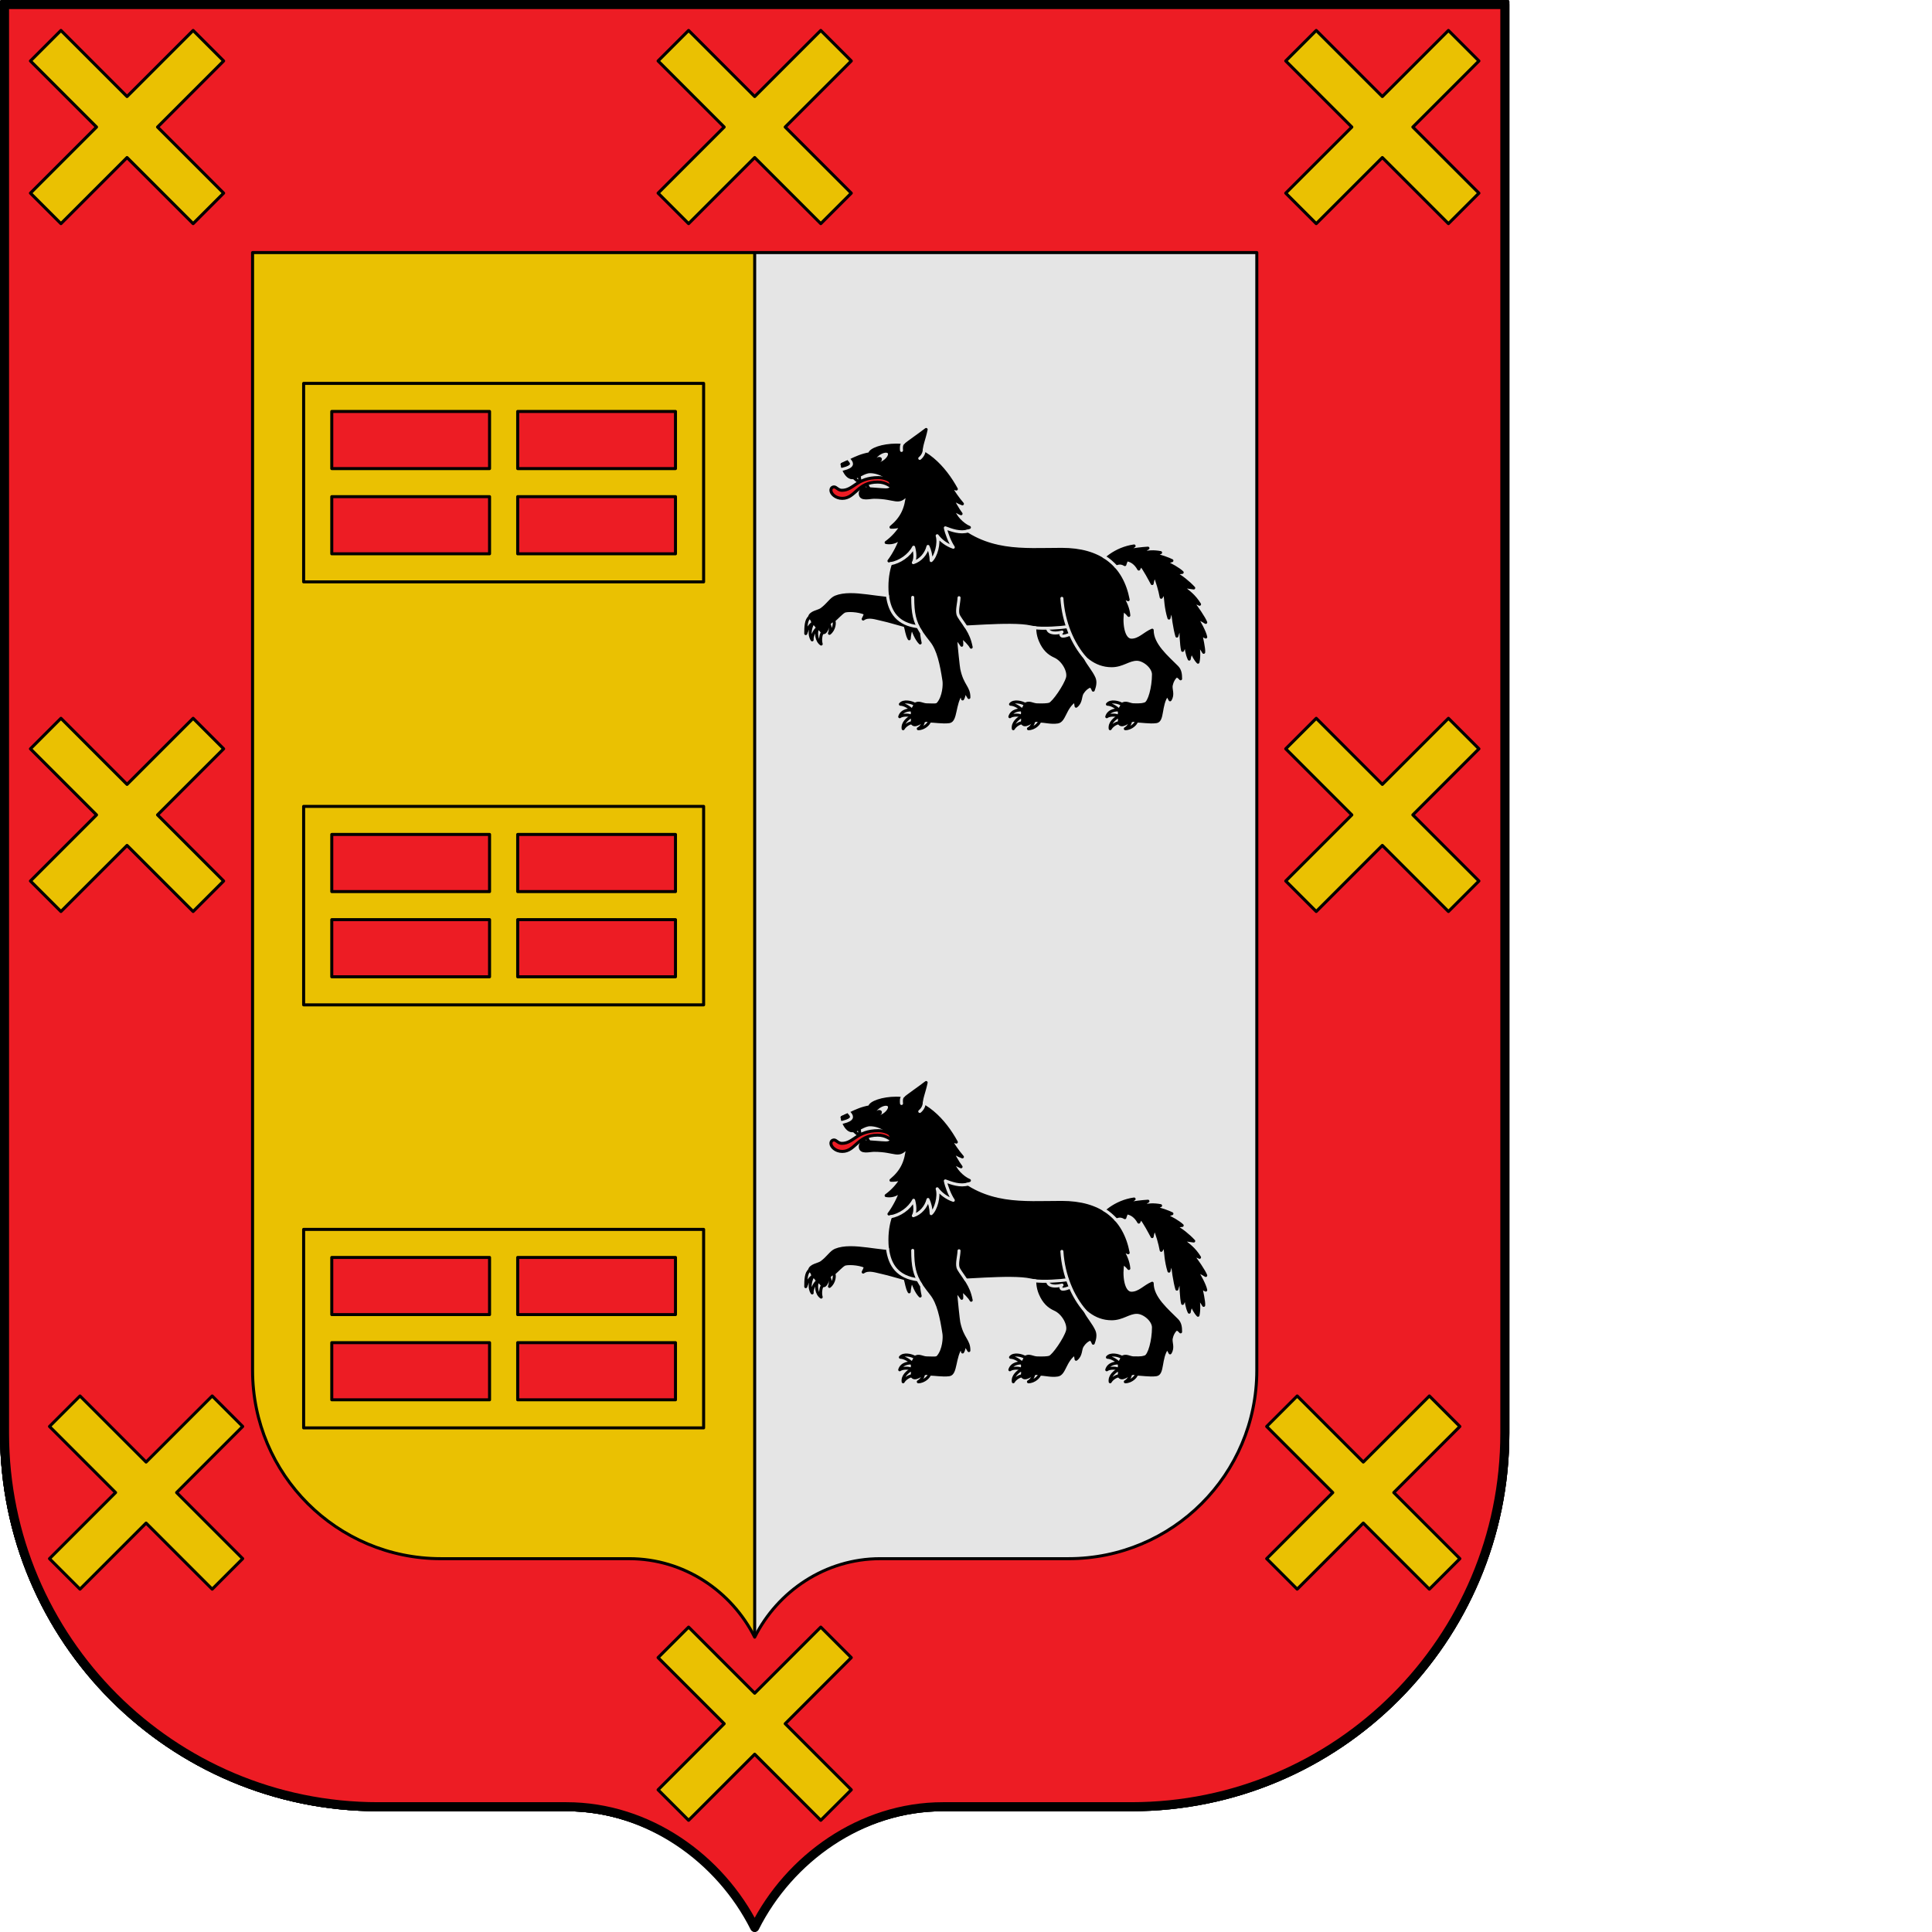 <?xml version="1.0" encoding="UTF-8" standalone="no"?>
<svg
   viewBox="0 0 640 640"
   version="1.1"
   id="svg109"
   sodipodi:docname="armarria_Lasarte-Oria.svg"
   width="640"
   height="640"
   inkscape:version="1.3.2 (091e20ef0f, 2023-11-25)"
   xmlns:inkscape="http://www.inkscape.org/namespaces/inkscape"
   xmlns:sodipodi="http://sodipodi.sourceforge.net/DTD/sodipodi-0.dtd"
   xmlns="http://www.w3.org/2000/svg"
   xmlns:svg="http://www.w3.org/2000/svg">
  <defs
     id="defs109" />
  <sodipodi:namedview
     id="namedview109"
     pagecolor="#ffffff"
     bordercolor="#000000"
     borderopacity="0.25"
     inkscape:showpageshadow="2"
     inkscape:pageopacity="0.0"
     inkscape:pagecheckerboard="0"
     inkscape:deskcolor="#d1d1d1"
     inkscape:zoom="1.2671875"
     inkscape:cx="249.76572"
     inkscape:cy="320"
     inkscape:window-width="1920"
     inkscape:window-height="1008"
     inkscape:window-x="0"
     inkscape:window-y="0"
     inkscape:window-maximized="1"
     inkscape:current-layer="svg109" />
  <g
     stroke="#000000"
     stroke-linecap="round"
     stroke-linejoin="round"
     id="g3">
    <path
       d="m 0.5,0.5 v 474.25 c 0,68.898 55.852,124.75 124.75,124.75 h 62.375 c 27.289,0 50.92,17.163 62.375,40 11.455,-22.837 35.086,-40 62.375,-40 h 62.375 c 68.898,0 124.75,-55.852 124.75,-124.75 V 0.5 Z"
       fill="#e5e5e5"
       id="path1" />
    <path
       d="m 0.5,0.5 v 474.25 c 0,68.898 55.852,124.75 124.75,124.75 h 62.375 c 27.289,0 50.92,17.163 62.375,40 V 0.5 Z"
       fill="#eac102"
       id="path2" />
    <path
       d="m 0.5,0.5 v 474.25 c 0,68.898 55.852,124.75 124.75,124.75 h 62.375 c 27.289,0 50.92,17.163 62.375,40 11.455,-22.837 35.086,-40 62.375,-40 h 62.375 c 68.898,0 124.75,-55.852 124.75,-124.75 V 0.5 Z m 83.167,83.167 v 370.291 c 0,34.45 27.925,62.375 62.375,62.375 h 62.375 c 18.193,0 33.948,10.778 41.583,26 7.635,-15.222 23.39,-26 41.583,-26 h 62.375 c 34.45,0 62.375,-27.925 62.375,-62.375 V 83.667 Z"
       fill="#ed1c24"
       fill-rule="evenodd"
       id="path3" />
  </g>
  <g
     stroke-linecap="round"
     stroke-linejoin="round"
     id="g108">
    <g
       fill-rule="evenodd"
       stroke="#000000"
       id="g8">
      <path
         d="m 100.583,127 h 132.5 v 65.75 h -132.5 z"
         fill="#eac102"
         id="path4" />
      <path
         d="M 109.905,164.524 H 162.172 V 183.452 H 109.905 Z"
         fill="#ed1c24"
         id="path5" />
      <path
         d="m 109.905,136.298 h 52.267 v 18.928 h -52.267 z"
         fill="#ed1c24"
         id="path6" />
      <path
         d="m 171.494,164.524 h 52.268 v 18.928 h -52.268 z"
         fill="#ed1c24"
         id="path7" />
      <path
         d="m 171.494,136.298 h 52.268 v 18.928 h -52.268 z"
         fill="#ed1c24"
         id="path8" />
    </g>
    <g
       fill-rule="evenodd"
       stroke="#000000"
       id="g13">
      <path
         d="m 100.583,407.25 h 132.5 V 473 h -132.5 z"
         fill="#eac102"
         id="path9" />
      <path
         d="M 109.905,444.774 H 162.172 V 463.702 H 109.905 Z"
         fill="#ed1c24"
         id="path10" />
      <path
         d="m 109.905,416.548 h 52.267 v 18.928 h -52.267 z"
         fill="#ed1c24"
         id="path11" />
      <path
         d="m 171.494,444.774 h 52.268 v 18.928 h -52.268 z"
         fill="#ed1c24"
         id="path12" />
      <path
         d="m 171.494,416.548 h 52.268 v 18.928 h -52.268 z"
         fill="#ed1c24"
         id="path13" />
    </g>
    <g
       fill-rule="evenodd"
       stroke="#000000"
       id="g18">
      <path
         d="m 100.583,267.125 h 132.5 v 65.75 h -132.5 z"
         fill="#eac102"
         id="path14" />
      <path
         d="M 109.905,304.649 H 162.172 V 323.577 H 109.905 Z"
         fill="#ed1c24"
         id="path15" />
      <path
         d="m 109.905,276.423 h 52.267 v 18.928 h -52.267 z"
         fill="#ed1c24"
         id="path16" />
      <path
         d="m 171.494,304.649 h 52.268 v 18.928 h -52.268 z"
         fill="#ed1c24"
         id="path17" />
      <path
         d="m 171.494,276.423 h 52.268 v 18.928 h -52.268 z"
         fill="#ed1c24"
         id="path18" />
    </g>
    <g
       id="g59">
      <path
         d="m 306.754,196.221 c -2.543,0.788 -5.267,1.744 -8.5,2.043 -6.466,0.6 -15.875,-2.758 -21.469,-0.468 -1.506,0.616 -2.443,2.453 -4.665,4.076 -1.059,0.773 -3.687,0.901 -3.973,2.664 l 1.103,1.9 1.578,1.706 1.615,1.391 c 1.46,0.438 1.671,-2.32 2.165,-2.686 0.418,-0.345 1.01,-0.789 1.572,-1.27 1.204,-1.037 2.538,-2.532 3.473,-3.057 0.809,-0.455 4.674,-0.414 7.061,0.706 -0.158,0.519 -0.41,1.187 -0.774,1.834 1.776,-1.285 4.352,-0.237 6.14,0.112 1.941,0.379 7.632,2.098 7.775,2.1 0.451,1.372 0.541,2.973 1.323,4.331 0.088,-1.258 0.405,-2.778 0.864,-3.926 0.417,1.202 1.393,3.924 2.771,5.309 -0.296,-1.357 -0.738,-3.71 -0.529,-5.326 1.747,0.253 3.648,0.342 5.48,-0.033"
         fill-rule="evenodd"
         stroke="#000000"
         id="path19" />
      <path
         d="m 274.608,206.846 c 0.447,0.51 0.61,2.053 0.163,2.958 1.554,-1.186 1.862,-3.615 1.409,-4.228 -0.422,-0.088 -1.347,0.525 -1.572,1.27 z"
         fill="#e5e5e5"
         fill-rule="evenodd"
         stroke="#000000"
         id="path20" />
      <path
         d="m 272.443,209.532 c -0.602,0.776 -0.768,2.662 -0.416,3.815 -1.611,-1.123 -1.804,-3.827 -1.199,-5.206 0.844,0.121 1.359,0.959 1.615,1.391 z"
         fill="#e5e5e5"
         fill-rule="evenodd"
         stroke="#000000"
         id="path21" />
      <path
         d="m 270.828,208.141 c -0.78,0.262 -1.981,2.64 -1.789,3.82 -1.221,-1.845 -0.51,-4.126 0.211,-5.526 0.699,0.155 1.347,1.006 1.578,1.706 z"
         fill="#e5e5e5"
         fill-rule="evenodd"
         stroke="#000000"
         id="path22" />
      <path
         d="m 268.147,204.535 c 0.7,0.277 1.126,1.274 1.103,1.9 -0.629,0.356 -1.695,1.537 -2.333,3.447 0,-2.142 0.092,-4.592 1.23,-5.346 z"
         fill="#e5e5e5"
         fill-rule="evenodd"
         stroke="#000000"
         id="path23" />
      <path
         d="m 363.88,209.369 c -1.278,1.149 -2.823,2.272 -4.179,3.557 -4.257,4.03 0.84,7.534 2.701,11.667 0.606,1.347 0.178,2.853 -0.253,4.022 -0.158,-0.464 -0.427,-0.953 -0.831,-1.366 -1.149,0.237 -2.233,1.349 -2.827,2.312 -0.723,1.171 -0.3,3.103 -2.019,4.378 -0.066,-0.695 -0.21,-1.341 -0.364,-1.845 -3.457,2.31 -3.435,6.706 -5.743,7.069 -2.262,0.356 -4.404,-0.365 -5.99,-0.271 l -2.021,0.056 c -0.615,-0.01 -2.972,2.201 -3.762,0.476 l -0.15,-2.101 0.033,-2.139 1.15,-1.842 c 1.175,-0.945 2.462,0.081 3.772,0.143 1.887,0.089 3.685,0.013 4.309,-0.224 1.321,-0.501 5.154,-6.053 5.909,-8.696 0.63,-2.206 -1.44,-5.943 -4.13,-7.151 -2.023,-0.908 -3.628,-2.295 -4.867,-5.192 -3.543,-8.286 4.692,-18.163 10.587,-22.511"
         stroke="#000000"
         id="path24" />
      <path
         d="m 340.688,241.395 c 1.955,0 3.674,-1.744 3.687,-2.505 -0.282,-0.326 -1.389,-0.4 -2.021,0.056 0.045,0.677 -0.762,2.002 -1.666,2.45 z"
         fill="#e5e5e5"
         fill-rule="evenodd"
         stroke="#000000"
         id="path25" />
      <path
         d="m 338.592,239.422 c -0.979,0.091 -2.318,0.929 -2.92,1.974 -0.281,-1.944 1.537,-3.372 2.77,-4.075 0.489,0.699 0.291,1.619 0.15,2.101 z"
         fill="#e5e5e5"
         fill-rule="evenodd"
         stroke="#000000"
         id="path26" />
      <path
         d="m 338.475,235.181 c 0.439,0.713 0.26,1.527 -0.033,2.139 -0.599,-0.564 -2.956,-0.625 -3.907,0.101 0.664,-2.222 3.292,-2.296 3.94,-2.24 z"
         fill="#e5e5e5"
         fill-rule="evenodd"
         stroke="#000000"
         id="path27" />
      <path
         d="m 366.269,190.232 c 1.06,-1.571 3.482,-5.003 6.362,-3.201 0.113,-0.511 0.378,-1.038 0.593,-1.603 1.465,0.222 2.892,1.052 4.016,3.075 0.138,-0.361 0.411,-0.805 0.738,-1.351 1.249,1.558 2.823,4.551 3.685,6.155 0.11,-0.764 0.443,-2.048 0.85,-2.724 0.881,1.99 1.721,4.912 2.155,7.272 0.324,-0.585 0.822,-1.223 1.227,-1.869 0.178,2.323 0.365,5.676 1.343,8.758 0.198,-0.997 0.657,-2.338 1.104,-3.373 0.136,2.415 0.824,7.055 1.513,9.34 0.316,-1.214 0.838,-2.602 1.396,-3.4 -0.148,1.8 0.071,6.314 0.502,8.127 0.236,-0.59 0.546,-1.336 1.072,-2.068 0.058,1.337 0.345,3.318 1.119,4.964 0.118,-0.966 0.448,-1.77 0.87,-2.389 0.427,1.057 1.089,2.42 2.039,3.413 0.441,-1.953 0.215,-4.622 -0.057,-6.351 0.642,1.16 1.604,2.442 1.937,3.072 0.138,-1.172 -0.772,-5.191 -0.948,-5.879 0.519,0.226 1.144,0.593 1.63,0.825 -0.328,-1.697 -2.099,-4.895 -3.115,-6.479 0.817,0.371 2.053,0.931 3.115,1.631 -0.474,-1.322 -3.212,-5.333 -4.338,-6.683 0.839,0.077 1.701,0.37 2.285,0.684 -1.724,-2.783 -3.589,-4.152 -5.837,-5.849 1.178,0.057 2.704,0.229 3.911,0.442 -1.612,-1.743 -4.272,-3.943 -6.038,-4.736 0.463,-0.165 1.335,-0.354 2.216,-0.419 -1.137,-1.085 -3.832,-2.667 -5.328,-3.173 0.637,-0.331 1.19,-0.528 1.922,-0.724 -0.806,-0.437 -4.298,-1.79 -5.612,-1.806 0.487,-0.34 1.212,-0.651 1.866,-0.854 -2.186,-0.431 -4.173,-0.295 -6.094,0.131 0.461,-0.512 1.134,-1.266 1.905,-1.604 -2.079,0.125 -4.367,0.413 -6.577,0.819 0.67,-0.527 1.254,-1.144 1.988,-1.551 -6.238,0.873 -10.671,4.971 -11.918,7.387 z"
         fill-rule="evenodd"
         stroke="#000000"
         id="path28" />
      <path
         d="m 356.574,207.026 -0.213,1.573 c -0.217,0.89 -2.987,2.133 -4.248,2.133 -0.889,0 -0.814,-0.987 -0.307,-1.366 -4.513,1.177 -5.673,-1.143 -3.993,-2.376 z"
         fill="none"
         stroke="#e5e5e5"
         id="path29" />
      <path
         d="m 371.964,202.132 c 0.493,0.324 1.237,0.752 1.971,1.728 -0.16,-2.155 -1.169,-4.428 -2.263,-6.135 0.601,0.284 1.534,0.673 2.048,0.933 -2.112,-10.977 -9.51,-16.676 -22.001,-16.676 -12.917,0 -25.093,1.541 -36.78,-9.293 l -15.576,6.339 c -2.165,5.124 -4.559,8.472 -4.559,15.386 0,13.82 9.925,12.337 16.276,12.569 6.496,0.237 23.736,-1.758 30.416,-0.293 5.146,1.128 12.943,0.786 16.613,0.463"
         stroke="#000000"
         id="path30" />
      <path
         d="m 285.789,162.968 c 0.196,-0.953 0.715,-2.408 1.198,-3.017 0.34,1.063 0.895,2.057 1.53,2.793 z"
         fill="#e5e5e5"
         stroke="#000000"
         id="path31" />
      <path
         d="m 282.334,157.733 c 0.683,0.706 1.946,1.907 2.685,2.172 -0.233,-0.745 -0.471,-2.662 -0.431,-3.375 z"
         fill="#e5e5e5"
         stroke="#000000"
         id="path32" />
      <path
         d="m 296.124,160.213 c -0.932,-0.87 -2.902,-1.999 -5.117,-1.999 -7.354,-2e-4 -8.105,4.206 -12.137,4.206 -1.231,0 -1.843,-1.118 -2.548,-1.118 -0.655,0 -1.07,0.417 -1.07,1.135 0,1.108 1.524,2.654 3.752,2.654 4.37,0 4.986,-5.396 11.72,-5.396 2.875,0 4.005,1.435 5.267,1.788 z"
         fill="#ed1c24"
         fill-rule="evenodd"
         stroke="#000000"
         id="path33" />
      <path
         d="m 316.793,162.001 c -0.745,-0.18 -1.405,-0.384 -2.01,-0.786 1.021,1.696 2.298,3.681 4.026,5.686 -1.47,-0.536 -2.452,-1.115 -3.483,-2.014 0.482,1.279 1.861,3.738 3.036,5.297 -0.965,-0.363 -1.837,-0.942 -2.553,-1.506 0.221,2.287 3.062,5.11 5.321,6.04 -2.223,0.903 -6.044,0.86 -7.973,0.132 0.361,1.875 1.484,4.73 2.635,6.429 -2.287,-0.759 -4.194,-2.291 -5.334,-3.811 0.785,2.512 -0.436,6.862 -1.991,8.231 -0.033,-1.78 -0.478,-3.441 -1.051,-4.69 -0.616,2.473 -2.479,4.616 -4.857,5.374 0.729,-1.239 0.588,-3.27 0.094,-5.113 -1.445,2.789 -5.1,4.016 -8.173,4.544 1.496,-1.924 3.492,-5.681 3.92,-7.589 -1.596,1.409 -3.231,1.773 -4.856,1.486 2.1,-1.501 4.06,-3.7 5.073,-5.551 -1.017,0.345 -2.628,0.545 -3.462,0.481 3.526,-2.935 5.06,-5.993 5.478,-11.095 -3.13,3.833 -3.711,1.177 -11.116,1.177 -1.483,0 -4.538,0.974 -4.538,-1.228 0,-0.721 0.501,-1.65 1.077,-1.65 2.117,0 6.046,0.432 7.369,0.432 1.225,0 1.849,-0.408 1.849,-1.367 0,-2.411 -3.789,-4.659 -7.046,-4.659 -2.201,0 -3.953,1.993 -5.961,1.993 -1.284,0 -2.299,-1.469 -2.864,-2.888 -0.219,-0.551 -0.371,-1.095 -0.443,-1.542 0.971,-0.421 1.823,-0.825 2.621,-1.203 2.133,-1.008 3.886,-1.829 6.513,-2.29 0.185,-1.429 4.291,-2.869 8.792,-2.869 9.408,0 16.048,7.505 19.908,14.549 z"
         stroke="#000000"
         id="path34" />
      <path
         d="m 294.645,150.206 c 0.185,0.898 -0.836,2.25 -2.282,3.021 -1.445,0.771 -2.767,0.668 -2.952,-0.23 -0.185,-0.898 0.837,-2.25 2.282,-3.021 1.445,-0.771 2.767,-0.668 2.952,0.23 z"
         fill="#e5e5e5"
         stroke="#000000"
         id="path35" />
      <path
         d="m 290.675,152.021 c 0.475,-0.231 0.909,-0.2 0.97,0.069 0.061,0.269 -0.275,0.674 -0.75,0.905 -0.475,0.231 -0.922,0.136 -0.97,-0.069 -0.063,-0.268 0.275,-0.674 0.75,-0.905 z"
         stroke="#000000"
         id="path36" />
      <path
         d="m 298.64,149.211 c 0.297,-0.795 0.606,-1.239 1.006,-1.602 1.287,-1.169 4.411,-3.225 7.149,-5.339 -0.724,3.49 -1.739,5.335 -1.608,7.585 0.045,0.773 0.137,1.476 -0.503,1.988"
         stroke="#000000"
         id="path37" />
      <path
         d="m 317.694,197.995 c -0.023,2.178 -1.453,4.001 -0.603,6.202 1.647,4.266 3.575,4.968 4.624,10.191 -0.534,-1.026 -2.166,-2.697 -3.359,-3.532 0.054,0.495 0.34,2.329 0.221,2.883 -0.557,-0.797 -1.211,-1.896 -2.012,-2.228 0.189,2.964 0.902,9.542 1.047,10.225 1.185,5.58 3.394,5.855 3.34,9.321 -0.399,-0.745 -0.889,-1.475 -1.46,-2.103 -0.018,0.925 -0.252,2.02 -0.62,2.576 -0.11,-0.682 -0.341,-1.333 -0.446,-1.715 -2.443,3.363 -1.705,8.925 -3.973,9.238 -2.268,0.314 -4.984,-0.256 -6.57,-0.162 l -2.021,0.056 c -0.615,-0.01 -2.972,2.201 -3.762,0.476 l -0.15,-2.101 0.033,-2.139 1.15,-1.842 c 1.175,-0.945 2.461,0.116 3.772,0.143 2.751,0.057 3.375,0.189 3.884,-0.414 1.923,-2.278 2.114,-6.26 1.915,-7.562 -0.855,-5.604 -1.869,-10.282 -4.135,-13.156 -3.618,-4.588 -6.235,-8.363 -6.221,-14.473"
         fill-rule="evenodd"
         stroke="#000000"
         id="path38" />
      <path
         d="m 304.196,241.395 c 1.955,0 3.674,-1.744 3.687,-2.505 -0.282,-0.326 -1.389,-0.4 -2.021,0.056 0.046,0.677 -0.762,2.002 -1.666,2.45 z"
         fill="#e5e5e5"
         fill-rule="evenodd"
         stroke="#000000"
         id="path39" />
      <path
         d="m 302.1,239.422 c -0.979,0.091 -2.318,0.929 -2.92,1.974 -0.281,-1.944 1.537,-3.372 2.77,-4.075 0.488,0.699 0.291,1.619 0.15,2.101 z"
         fill="#e5e5e5"
         fill-rule="evenodd"
         stroke="#000000"
         id="path40" />
      <path
         d="m 301.983,235.181 c 0.438,0.713 0.26,1.527 -0.033,2.139 -0.599,-0.564 -2.956,-0.625 -3.907,0.101 0.664,-2.222 3.291,-2.296 3.94,-2.24 z"
         fill="#e5e5e5"
         fill-rule="evenodd"
         stroke="#000000"
         id="path41" />
      <path
         d="m 371.964,202.132 c -0.757,3.7 -0.133,9.934 2.844,9.934 2.624,0 4.326,-2.232 6.87,-3.314 -0.034,4.888 5.074,9.017 8.251,12.251 1.035,1.054 1.155,2.432 1.155,3.861 -0.309,-0.38 -0.731,-0.747 -1.252,-0.994 -0.996,0.62 -1.628,2.038 -1.852,3.147 -0.273,1.349 0.793,3.015 -0.378,4.806 -0.302,-0.629 -0.661,-1.186 -0.981,-1.605 -2.443,3.363 -1.314,8.521 -3.582,8.835 -2.268,0.314 -4.984,-0.256 -6.57,-0.162 l -2.021,0.056 c -0.615,-0.01 -2.972,2.201 -3.762,0.476 l -0.15,-2.101 0.033,-2.139 1.15,-1.842 c 1.175,-0.945 2.461,0.116 3.772,0.143 2.751,0.057 3.054,-0.081 3.897,-0.346 1.347,-0.424 2.717,-5.331 2.717,-9.744 0,-2.371 -3.121,-5.003 -5.512,-5.003 -2.757,0 -4.755,2.133 -8.35,2.133 -10.76,0 -15.627,-14.379 -16.474,-22.316"
         stroke="#000000"
         id="path42" />
      <path
         d="m 339.625,233.34 c -0.177,0.731 -0.774,1.724 -1.15,1.842 -0.441,-0.572 -2.152,-1.869 -3.718,-1.901 1.033,-1.284 3.695,-0.681 4.868,0.059 z"
         fill="#e5e5e5"
         fill-rule="evenodd"
         stroke="#000000"
         id="path43" />
      <path
         d="m 303.133,233.34 c -0.177,0.731 -0.774,1.724 -1.15,1.842 -0.441,-0.572 -2.152,-1.869 -3.718,-1.901 1.033,-1.284 3.695,-0.681 4.868,0.059 z"
         fill="#e5e5e5"
         fill-rule="evenodd"
         stroke="#000000"
         id="path44" />
      <path
         d="m 371.718,233.34 c -0.177,0.731 -0.774,1.724 -1.15,1.842 -0.441,-0.572 -2.152,-1.869 -3.718,-1.901 1.033,-1.284 3.695,-0.681 4.868,0.059 z"
         fill="#e5e5e5"
         fill-rule="evenodd"
         stroke="#000000"
         id="path45" />
      <path
         d="m 370.536,237.321 c -0.599,-0.564 -2.956,-0.625 -3.907,0.101 0.664,-2.222 3.292,-2.296 3.94,-2.24 0.438,0.713 0.26,1.527 -0.033,2.139 z"
         fill="#e5e5e5"
         fill-rule="evenodd"
         stroke="#000000"
         id="path46" />
      <path
         d="m 370.685,239.422 c -0.979,0.091 -2.318,0.929 -2.92,1.974 -0.281,-1.944 1.537,-3.372 2.77,-4.075 0.489,0.699 0.291,1.619 0.15,2.101 z"
         fill="#e5e5e5"
         fill-rule="evenodd"
         stroke="#000000"
         id="path47" />
      <path
         d="m 372.781,241.395 c 1.955,0 3.674,-1.744 3.687,-2.505 -0.282,-0.326 -1.389,-0.4 -2.021,0.056 0.045,0.677 -0.762,2.002 -1.666,2.45 z"
         fill="#e5e5e5"
         fill-rule="evenodd"
         stroke="#000000"
         id="path48" />
      <path
         d="m 279.402,155.357 c -0.219,-0.551 -0.371,-1.095 -0.443,-1.542 0.971,-0.421 1.823,-0.825 2.621,-1.203 0.723,0.88 1.062,1.948 -2.178,2.745 z"
         fill="none"
         stroke="#000000"
         id="path49" />
      <path
         d="m 320.809,175.859 c -2.741,0.881 -5.724,-0.282 -7.653,-1.009 0.361,1.875 1.484,4.73 2.635,6.429 -2.287,-0.759 -4.194,-2.291 -5.334,-3.811 0.785,2.512 -0.436,6.862 -1.991,8.231 -0.033,-1.78 -0.478,-3.441 -1.051,-4.69 -0.616,2.473 -2.479,4.616 -4.857,5.374 0.729,-1.239 0.588,-3.27 0.094,-5.113 -1.445,2.789 -4.609,4.944 -7.681,5.472"
         fill="none"
         stroke="#e5e5e5"
         id="path50" />
      <path
         d="m 298.64,149.211 c -0.05,-0.647 -0.211,-1.905 0.639,-2.575"
         fill="none"
         stroke="#e5e5e5"
         id="path51" />
      <path
         d="m 304.685,151.844 c 0.853,-0.69 1.446,-1.719 1.496,-2.87"
         fill="none"
         stroke="#e5e5e5"
         id="path52" />
      <path
         d="m 302.348,197.877 c 0.016,5.237 0.567,7.985 2.708,11.385"
         fill="none"
         stroke="#e5e5e5"
         id="path53" />
      <path
         d="m 317.694,197.995 c -0.055,1.79 -0.753,4.101 -0.337,5.544 0.223,0.772 1.374,2.223 2.583,4.038"
         fill="none"
         stroke="#e5e5e5"
         id="path54" />
      <path
         d="m 293.986,197.211 c 0.716,5.788 3.535,9.559 10.054,10.389"
         fill="none"
         stroke="#e5e5e5"
         id="path55" />
      <path
         d="m 351.767,198.207 c 0.514,7.998 3.583,15.035 7.751,19.816"
         fill="none"
         stroke="#e5e5e5"
         id="path56" />
      <path
         d="m 342.433,207.899 c 3.121,0.499 9.223,0.021 11.115,-0.292"
         fill="none"
         stroke="#e5e5e5"
         id="path57" />
      <path
         d="m 281.146,152.127 c 0.158,0.151 0.288,0.308 0.434,0.485 0.723,0.88 1.061,1.944 -2.178,2.745 -0.242,0.06 -0.543,0.124 -0.659,0.163"
         fill="none"
         stroke="#e5e5e5"
         id="path58" />
      <path
         d="m 365.716,184.41 c 1.54,0.916 2.82,2.055 4.024,3.335"
         fill="none"
         stroke="#e5e5e5"
         id="path59" />
    </g>
    <g
       id="g100">
      <path
         d="m 306.754,412.555 c -2.543,0.788 -5.267,1.744 -8.5,2.043 -6.466,0.6 -15.875,-2.758 -21.469,-0.468 -1.506,0.616 -2.443,2.453 -4.665,4.076 -1.059,0.773 -3.687,0.901 -3.973,2.664 l 1.103,1.9 1.578,1.706 1.615,1.391 c 1.46,0.438 1.671,-2.32 2.165,-2.686 0.418,-0.345 1.01,-0.789 1.572,-1.27 1.204,-1.037 2.538,-2.532 3.473,-3.057 0.809,-0.455 4.674,-0.414 7.061,0.706 -0.158,0.519 -0.41,1.187 -0.774,1.834 1.776,-1.285 4.352,-0.237 6.14,0.112 1.941,0.379 7.632,2.098 7.775,2.1 0.451,1.372 0.541,2.973 1.323,4.331 0.088,-1.258 0.405,-2.778 0.864,-3.926 0.417,1.202 1.393,3.924 2.771,5.309 -0.296,-1.357 -0.738,-3.71 -0.529,-5.326 1.747,0.253 3.648,0.342 5.48,-0.033"
         fill-rule="evenodd"
         stroke="#000000"
         id="path60" />
      <path
         d="m 274.608,423.18 c 0.447,0.51 0.61,2.053 0.163,2.958 1.554,-1.186 1.862,-3.615 1.409,-4.228 -0.422,-0.088 -1.347,0.525 -1.572,1.27 z"
         fill="#e5e5e5"
         fill-rule="evenodd"
         stroke="#000000"
         id="path61" />
      <path
         d="m 272.443,425.866 c -0.602,0.776 -0.768,2.662 -0.416,3.815 -1.611,-1.123 -1.804,-3.827 -1.199,-5.206 0.844,0.121 1.359,0.959 1.615,1.391 z"
         fill="#e5e5e5"
         fill-rule="evenodd"
         stroke="#000000"
         id="path62" />
      <path
         d="m 270.828,424.475 c -0.78,0.262 -1.981,2.64 -1.789,3.82 -1.221,-1.845 -0.51,-4.126 0.211,-5.526 0.699,0.155 1.347,1.006 1.578,1.706 z"
         fill="#e5e5e5"
         fill-rule="evenodd"
         stroke="#000000"
         id="path63" />
      <path
         d="m 268.147,420.869 c 0.7,0.277 1.126,1.274 1.103,1.9 -0.629,0.356 -1.695,1.537 -2.333,3.447 0,-2.142 0.092,-4.592 1.23,-5.346 z"
         fill="#e5e5e5"
         fill-rule="evenodd"
         stroke="#000000"
         id="path64" />
      <path
         d="m 363.88,425.703 c -1.278,1.149 -2.823,2.272 -4.179,3.557 -4.257,4.03 0.84,7.534 2.701,11.667 0.606,1.347 0.178,2.853 -0.253,4.022 -0.158,-0.464 -0.427,-0.953 -0.831,-1.366 -1.149,0.237 -2.233,1.349 -2.827,2.312 -0.723,1.171 -0.3,3.103 -2.019,4.378 -0.066,-0.695 -0.21,-1.341 -0.364,-1.845 -3.457,2.31 -3.435,6.706 -5.743,7.069 -2.262,0.356 -4.404,-0.365 -5.99,-0.271 l -2.021,0.056 c -0.615,-0.01 -2.972,2.201 -3.762,0.476 l -0.15,-2.101 0.033,-2.139 1.15,-1.842 c 1.175,-0.945 2.462,0.081 3.772,0.143 1.887,0.089 3.685,0.013 4.309,-0.224 1.321,-0.501 5.154,-6.053 5.909,-8.696 0.63,-2.206 -1.44,-5.943 -4.13,-7.151 -2.023,-0.908 -3.628,-2.295 -4.867,-5.192 -3.543,-8.286 4.692,-18.163 10.587,-22.511"
         stroke="#000000"
         id="path65" />
      <path
         d="m 340.688,457.729 c 1.955,0 3.674,-1.744 3.687,-2.505 -0.282,-0.326 -1.389,-0.4 -2.021,0.056 0.045,0.677 -0.762,2.002 -1.666,2.45 z"
         fill="#e5e5e5"
         fill-rule="evenodd"
         stroke="#000000"
         id="path66" />
      <path
         d="m 338.592,455.756 c -0.979,0.091 -2.318,0.929 -2.92,1.974 -0.281,-1.944 1.537,-3.372 2.77,-4.075 0.489,0.699 0.291,1.619 0.15,2.101 z"
         fill="#e5e5e5"
         fill-rule="evenodd"
         stroke="#000000"
         id="path67" />
      <path
         d="m 338.475,451.515 c 0.439,0.713 0.26,1.527 -0.033,2.139 -0.599,-0.564 -2.956,-0.625 -3.907,0.101 0.664,-2.222 3.292,-2.296 3.94,-2.24 z"
         fill="#e5e5e5"
         fill-rule="evenodd"
         stroke="#000000"
         id="path68" />
      <path
         d="m 366.269,406.566 c 1.06,-1.571 3.482,-5.003 6.362,-3.201 0.113,-0.511 0.378,-1.038 0.593,-1.603 1.465,0.222 2.892,1.052 4.016,3.075 0.138,-0.361 0.411,-0.805 0.738,-1.351 1.249,1.558 2.823,4.551 3.685,6.155 0.11,-0.764 0.443,-2.048 0.85,-2.724 0.881,1.99 1.721,4.912 2.155,7.272 0.324,-0.585 0.822,-1.223 1.227,-1.869 0.178,2.323 0.365,5.676 1.343,8.758 0.198,-0.997 0.657,-2.338 1.104,-3.373 0.136,2.415 0.824,7.055 1.513,9.34 0.316,-1.214 0.838,-2.602 1.396,-3.4 -0.148,1.8 0.071,6.314 0.502,8.127 0.236,-0.59 0.546,-1.336 1.072,-2.068 0.058,1.337 0.345,3.318 1.119,4.964 0.118,-0.966 0.448,-1.77 0.87,-2.389 0.427,1.057 1.089,2.42 2.039,3.413 0.441,-1.953 0.215,-4.622 -0.057,-6.351 0.642,1.16 1.604,2.442 1.937,3.072 0.138,-1.172 -0.772,-5.191 -0.948,-5.879 0.519,0.226 1.144,0.593 1.63,0.825 -0.328,-1.697 -2.099,-4.895 -3.115,-6.479 0.817,0.371 2.053,0.931 3.115,1.631 -0.474,-1.322 -3.212,-5.333 -4.338,-6.683 0.839,0.077 1.701,0.37 2.285,0.684 -1.724,-2.783 -3.589,-4.152 -5.837,-5.849 1.178,0.057 2.704,0.229 3.911,0.442 -1.612,-1.743 -4.272,-3.943 -6.038,-4.736 0.463,-0.165 1.335,-0.354 2.216,-0.419 -1.137,-1.085 -3.832,-2.667 -5.328,-3.173 0.637,-0.331 1.19,-0.528 1.922,-0.724 -0.806,-0.437 -4.298,-1.79 -5.612,-1.806 0.487,-0.34 1.212,-0.651 1.866,-0.854 -2.186,-0.431 -4.173,-0.295 -6.094,0.131 0.461,-0.512 1.134,-1.266 1.905,-1.604 -2.079,0.125 -4.367,0.413 -6.577,0.819 0.67,-0.527 1.254,-1.144 1.988,-1.551 -6.238,0.873 -10.671,4.971 -11.918,7.387 z"
         fill-rule="evenodd"
         stroke="#000000"
         id="path69" />
      <path
         d="m 356.574,423.36 -0.213,1.573 c -0.217,0.89 -2.987,2.133 -4.248,2.133 -0.889,0 -0.814,-0.987 -0.307,-1.366 -4.513,1.177 -5.673,-1.143 -3.993,-2.376 z"
         fill="none"
         stroke="#e5e5e5"
         id="path70" />
      <path
         d="m 371.964,418.466 c 0.493,0.324 1.237,0.752 1.971,1.728 -0.16,-2.155 -1.169,-4.428 -2.263,-6.135 0.601,0.284 1.534,0.673 2.048,0.933 -2.112,-10.977 -9.51,-16.676 -22.001,-16.676 -12.917,0 -25.093,1.541 -36.78,-9.293 l -15.576,6.339 c -2.165,5.124 -4.559,8.472 -4.559,15.386 0,13.82 9.925,12.337 16.276,12.569 6.496,0.237 23.736,-1.758 30.416,-0.293 5.146,1.128 12.943,0.786 16.613,0.463"
         stroke="#000000"
         id="path71" />
      <path
         d="m 285.789,379.302 c 0.196,-0.953 0.715,-2.408 1.198,-3.017 0.34,1.063 0.895,2.057 1.53,2.793 z"
         fill="#e5e5e5"
         stroke="#000000"
         id="path72" />
      <path
         d="m 282.334,374.067 c 0.683,0.706 1.946,1.907 2.685,2.172 -0.233,-0.745 -0.471,-2.662 -0.431,-3.375 z"
         fill="#e5e5e5"
         stroke="#000000"
         id="path73" />
      <path
         d="m 296.124,376.547 c -0.932,-0.87 -2.902,-1.999 -5.117,-1.999 -7.354,-2e-4 -8.105,4.206 -12.137,4.206 -1.231,0 -1.843,-1.118 -2.548,-1.118 -0.655,0 -1.07,0.417 -1.07,1.135 0,1.108 1.524,2.654 3.752,2.654 4.37,0 4.986,-5.396 11.72,-5.396 2.875,0 4.005,1.435 5.267,1.788 z"
         fill="#ed1c24"
         fill-rule="evenodd"
         stroke="#000000"
         id="path74" />
      <path
         d="m 316.793,378.335 c -0.745,-0.18 -1.405,-0.384 -2.01,-0.786 1.021,1.696 2.298,3.681 4.026,5.686 -1.47,-0.536 -2.452,-1.115 -3.483,-2.014 0.482,1.279 1.861,3.738 3.036,5.297 -0.965,-0.363 -1.837,-0.942 -2.553,-1.506 0.221,2.287 3.062,5.11 5.321,6.04 -2.223,0.903 -6.044,0.86 -7.973,0.132 0.361,1.875 1.484,4.73 2.635,6.429 -2.287,-0.759 -4.194,-2.291 -5.334,-3.811 0.785,2.512 -0.436,6.862 -1.991,8.231 -0.033,-1.78 -0.478,-3.441 -1.051,-4.69 -0.616,2.473 -2.479,4.616 -4.857,5.374 0.729,-1.239 0.588,-3.27 0.094,-5.113 -1.445,2.789 -5.1,4.016 -8.173,4.544 1.496,-1.924 3.492,-5.681 3.92,-7.589 -1.596,1.409 -3.231,1.773 -4.856,1.486 2.1,-1.501 4.06,-3.7 5.073,-5.551 -1.017,0.345 -2.628,0.545 -3.462,0.481 3.526,-2.935 5.06,-5.993 5.478,-11.095 -3.13,3.833 -3.711,1.177 -11.116,1.177 -1.483,0 -4.538,0.974 -4.538,-1.228 0,-0.721 0.501,-1.65 1.077,-1.65 2.117,0 6.046,0.432 7.369,0.432 1.225,0 1.849,-0.408 1.849,-1.367 0,-2.411 -3.789,-4.659 -7.046,-4.659 -2.201,0 -3.953,1.993 -5.961,1.993 -1.284,0 -2.299,-1.469 -2.864,-2.888 -0.219,-0.551 -0.371,-1.095 -0.443,-1.542 0.971,-0.421 1.823,-0.825 2.621,-1.203 2.133,-1.008 3.886,-1.829 6.513,-2.29 0.185,-1.429 4.291,-2.869 8.792,-2.869 9.408,0 16.048,7.505 19.908,14.549 z"
         stroke="#000000"
         id="path75" />
      <path
         d="m 294.645,366.54 c 0.185,0.898 -0.836,2.25 -2.282,3.021 -1.445,0.771 -2.767,0.668 -2.952,-0.23 -0.185,-0.898 0.837,-2.25 2.282,-3.021 1.445,-0.771 2.767,-0.668 2.952,0.23 z"
         fill="#e5e5e5"
         stroke="#000000"
         id="path76" />
      <path
         d="m 290.675,368.355 c 0.475,-0.231 0.909,-0.2 0.97,0.069 0.061,0.269 -0.275,0.674 -0.75,0.905 -0.475,0.231 -0.922,0.136 -0.97,-0.069 -0.063,-0.268 0.275,-0.674 0.75,-0.905 z"
         stroke="#000000"
         id="path77" />
      <path
         d="m 298.64,365.545 c 0.297,-0.795 0.606,-1.239 1.006,-1.602 1.287,-1.169 4.411,-3.225 7.149,-5.339 -0.724,3.49 -1.739,5.335 -1.608,7.585 0.045,0.773 0.137,1.476 -0.503,1.988"
         stroke="#000000"
         id="path78" />
      <path
         d="m 317.694,414.329 c -0.023,2.178 -1.453,4.001 -0.603,6.202 1.647,4.266 3.575,4.968 4.624,10.191 -0.534,-1.026 -2.166,-2.697 -3.359,-3.532 0.054,0.495 0.34,2.329 0.221,2.883 -0.557,-0.797 -1.211,-1.896 -2.012,-2.228 0.189,2.964 0.902,9.542 1.047,10.225 1.185,5.58 3.394,5.855 3.34,9.321 -0.399,-0.745 -0.889,-1.475 -1.46,-2.103 -0.018,0.925 -0.252,2.02 -0.62,2.576 -0.11,-0.682 -0.341,-1.333 -0.446,-1.715 -2.443,3.363 -1.705,8.925 -3.973,9.238 -2.268,0.314 -4.984,-0.256 -6.57,-0.162 l -2.021,0.056 c -0.615,-0.01 -2.972,2.201 -3.762,0.476 l -0.15,-2.101 0.033,-2.139 1.15,-1.842 c 1.175,-0.945 2.461,0.116 3.772,0.143 2.751,0.057 3.375,0.189 3.884,-0.414 1.923,-2.278 2.114,-6.26 1.915,-7.562 -0.855,-5.604 -1.869,-10.282 -4.135,-13.156 -3.618,-4.588 -6.235,-8.363 -6.221,-14.473"
         fill-rule="evenodd"
         stroke="#000000"
         id="path79" />
      <path
         d="m 304.196,457.729 c 1.955,0 3.674,-1.744 3.687,-2.505 -0.282,-0.326 -1.389,-0.4 -2.021,0.056 0.046,0.677 -0.762,2.002 -1.666,2.45 z"
         fill="#e5e5e5"
         fill-rule="evenodd"
         stroke="#000000"
         id="path80" />
      <path
         d="m 302.1,455.756 c -0.979,0.091 -2.318,0.929 -2.92,1.974 -0.281,-1.944 1.537,-3.372 2.77,-4.075 0.488,0.699 0.291,1.619 0.15,2.101 z"
         fill="#e5e5e5"
         fill-rule="evenodd"
         stroke="#000000"
         id="path81" />
      <path
         d="m 301.983,451.515 c 0.438,0.713 0.26,1.527 -0.033,2.139 -0.599,-0.564 -2.956,-0.625 -3.907,0.101 0.664,-2.222 3.291,-2.296 3.94,-2.24 z"
         fill="#e5e5e5"
         fill-rule="evenodd"
         stroke="#000000"
         id="path82" />
      <path
         d="m 371.964,418.466 c -0.757,3.7 -0.133,9.934 2.844,9.934 2.624,0 4.326,-2.232 6.87,-3.314 -0.034,4.888 5.074,9.017 8.251,12.251 1.035,1.054 1.155,2.432 1.155,3.861 -0.309,-0.38 -0.731,-0.747 -1.252,-0.994 -0.996,0.62 -1.628,2.038 -1.852,3.147 -0.273,1.349 0.793,3.015 -0.378,4.806 -0.302,-0.629 -0.661,-1.186 -0.981,-1.605 -2.443,3.363 -1.314,8.521 -3.582,8.835 -2.268,0.314 -4.984,-0.256 -6.57,-0.162 l -2.021,0.056 c -0.615,-0.01 -2.972,2.201 -3.762,0.476 l -0.15,-2.101 0.033,-2.139 1.15,-1.842 c 1.175,-0.945 2.461,0.116 3.772,0.143 2.751,0.057 3.054,-0.081 3.897,-0.346 1.347,-0.424 2.717,-5.331 2.717,-9.744 0,-2.371 -3.121,-5.003 -5.512,-5.003 -2.757,0 -4.755,2.133 -8.35,2.133 -10.76,0 -15.627,-14.379 -16.474,-22.316"
         stroke="#000000"
         id="path83" />
      <path
         d="m 339.625,449.674 c -0.177,0.731 -0.774,1.724 -1.15,1.842 -0.441,-0.572 -2.152,-1.869 -3.718,-1.901 1.033,-1.284 3.695,-0.681 4.868,0.059 z"
         fill="#e5e5e5"
         fill-rule="evenodd"
         stroke="#000000"
         id="path84" />
      <path
         d="m 303.133,449.674 c -0.177,0.731 -0.774,1.724 -1.15,1.842 -0.441,-0.572 -2.152,-1.869 -3.718,-1.901 1.033,-1.284 3.695,-0.681 4.868,0.059 z"
         fill="#e5e5e5"
         fill-rule="evenodd"
         stroke="#000000"
         id="path85" />
      <path
         d="m 371.718,449.674 c -0.177,0.731 -0.774,1.724 -1.15,1.842 -0.441,-0.572 -2.152,-1.869 -3.718,-1.901 1.033,-1.284 3.695,-0.681 4.868,0.059 z"
         fill="#e5e5e5"
         fill-rule="evenodd"
         stroke="#000000"
         id="path86" />
      <path
         d="m 370.536,453.655 c -0.599,-0.564 -2.956,-0.625 -3.907,0.101 0.664,-2.222 3.292,-2.296 3.94,-2.24 0.438,0.713 0.26,1.527 -0.033,2.139 z"
         fill="#e5e5e5"
         fill-rule="evenodd"
         stroke="#000000"
         id="path87" />
      <path
         d="m 370.685,455.756 c -0.979,0.091 -2.318,0.929 -2.92,1.974 -0.281,-1.944 1.537,-3.372 2.77,-4.075 0.489,0.699 0.291,1.619 0.15,2.101 z"
         fill="#e5e5e5"
         fill-rule="evenodd"
         stroke="#000000"
         id="path88" />
      <path
         d="m 372.781,457.729 c 1.955,0 3.674,-1.744 3.687,-2.505 -0.282,-0.326 -1.389,-0.4 -2.021,0.056 0.045,0.677 -0.762,2.002 -1.666,2.45 z"
         fill="#e5e5e5"
         fill-rule="evenodd"
         stroke="#000000"
         id="path89" />
      <path
         d="m 279.402,371.691 c -0.219,-0.551 -0.371,-1.095 -0.443,-1.542 0.971,-0.421 1.823,-0.825 2.621,-1.203 0.723,0.88 1.062,1.948 -2.178,2.745 z"
         fill="none"
         stroke="#000000"
         id="path90" />
      <path
         d="m 320.809,392.193 c -2.741,0.881 -5.724,-0.282 -7.653,-1.009 0.361,1.875 1.484,4.73 2.635,6.429 -2.287,-0.759 -4.194,-2.291 -5.334,-3.811 0.785,2.512 -0.436,6.862 -1.991,8.231 -0.033,-1.78 -0.478,-3.441 -1.051,-4.69 -0.616,2.473 -2.479,4.616 -4.857,5.374 0.729,-1.239 0.588,-3.27 0.094,-5.113 -1.445,2.789 -4.609,4.944 -7.681,5.472"
         fill="none"
         stroke="#e5e5e5"
         id="path91" />
      <path
         d="m 298.64,365.545 c -0.05,-0.647 -0.211,-1.905 0.639,-2.575"
         fill="none"
         stroke="#e5e5e5"
         id="path92" />
      <path
         d="m 304.685,368.178 c 0.853,-0.69 1.446,-1.719 1.496,-2.87"
         fill="none"
         stroke="#e5e5e5"
         id="path93" />
      <path
         d="m 302.348,414.211 c 0.016,5.237 0.567,7.985 2.708,11.385"
         fill="none"
         stroke="#e5e5e5"
         id="path94" />
      <path
         d="m 317.694,414.329 c -0.055,1.79 -0.753,4.101 -0.337,5.544 0.223,0.772 1.374,2.223 2.583,4.038"
         fill="none"
         stroke="#e5e5e5"
         id="path95" />
      <path
         d="m 293.986,413.545 c 0.716,5.788 3.535,9.559 10.054,10.389"
         fill="none"
         stroke="#e5e5e5"
         id="path96" />
      <path
         d="m 351.767,414.541 c 0.514,7.998 3.583,15.035 7.751,19.816"
         fill="none"
         stroke="#e5e5e5"
         id="path97" />
      <path
         d="m 342.433,424.233 c 3.121,0.499 9.223,0.021 11.115,-0.292"
         fill="none"
         stroke="#e5e5e5"
         id="path98" />
      <path
         d="m 281.146,368.461 c 0.158,0.151 0.288,0.308 0.434,0.485 0.723,0.88 1.061,1.944 -2.178,2.745 -0.242,0.06 -0.543,0.124 -0.659,0.163"
         fill="none"
         stroke="#e5e5e5"
         id="path99" />
      <path
         d="m 365.716,400.744 c 1.54,0.916 2.82,2.055 4.024,3.335"
         fill="none"
         stroke="#e5e5e5"
         id="path100" />
    </g>
    <path
       d="m 10.083,20.189 21.895,21.894 -21.895,21.895 10.106,10.105 21.894,-21.894 21.895,21.894 L 74.083,63.978 52.189,42.084 74.083,20.189 63.978,10.084 42.083,31.979 20.189,10.084 Z"
       fill="#eac102"
       stroke="#000000"
       id="path101" />
    <path
       d="m 425.917,20.189 21.895,21.894 -21.895,21.895 10.106,10.105 21.894,-21.894 21.895,21.894 10.105,-10.105 -21.894,-21.895 21.894,-21.894 -10.105,-10.106 -21.895,21.895 -21.894,-21.895 z"
       fill="#eac102"
       stroke="#000000"
       id="path102" />
    <path
       d="M 218,20.189 239.895,42.084 218,63.978 228.106,74.084 250,52.19 271.895,74.084 282,63.978 260.106,42.084 282,20.189 271.895,10.084 250,31.979 228.106,10.084 Z"
       fill="#eac102"
       stroke="#000000"
       id="path103" />
    <path
       d="m 10.083,248.054 21.895,21.894 -21.895,21.895 10.106,10.105 21.894,-21.894 21.895,21.894 10.105,-10.105 -21.894,-21.895 21.894,-21.894 -10.105,-10.106 -21.895,21.895 -21.894,-21.895 z"
       fill="#eac102"
       stroke="#000000"
       id="path104" />
    <path
       d="m 425.917,248.054 21.895,21.894 -21.895,21.895 10.106,10.105 21.894,-21.894 21.895,21.894 10.105,-10.105 -21.894,-21.895 21.894,-21.894 -10.105,-10.106 -21.895,21.895 -21.894,-21.895 z"
       fill="#eac102"
       stroke="#000000"
       id="path105" />
    <path
       d="m 16.396,472.538 21.895,21.894 -21.895,21.895 10.106,10.105 21.894,-21.894 21.895,21.894 L 80.396,516.327 58.502,494.432 80.396,472.538 70.291,462.432 48.396,484.327 26.502,462.432 Z"
       fill="#eac102"
       stroke="#000000"
       id="path106" />
    <path
       d="M 218,549.106 239.895,571 218,592.895 228.106,603 250,581.106 271.895,603 282,592.895 260.106,571 282,549.106 271.895,539 250,560.895 228.106,539 Z"
       fill="#eac102"
       stroke="#000000"
       id="path107" />
    <path
       d="m 483.604,472.538 -21.895,21.894 21.895,21.895 -10.106,10.105 -21.894,-21.894 -21.895,21.894 -10.105,-10.105 21.894,-21.895 -21.894,-21.894 10.105,-10.106 21.895,21.895 21.894,-21.895 z"
       fill="#eac102"
       stroke="#000000"
       id="path108" />
  </g>
  <path
     d="m 1.5,1.5 v 473.25 c 0,68.35 55.4,123.75 123.75,123.75 h 62.375 c 27.18,0 50.966,17.254 62.375,40 11.409,-22.746 35.195,-40 62.375,-40 h 62.375 c 68.35,0 123.75,-55.4 123.75,-123.75 V 1.5 Z"
     fill="none"
     stroke="#000000"
     stroke-linecap="round"
     stroke-linejoin="round"
     stroke-width="3"
     id="path109" />
</svg>
